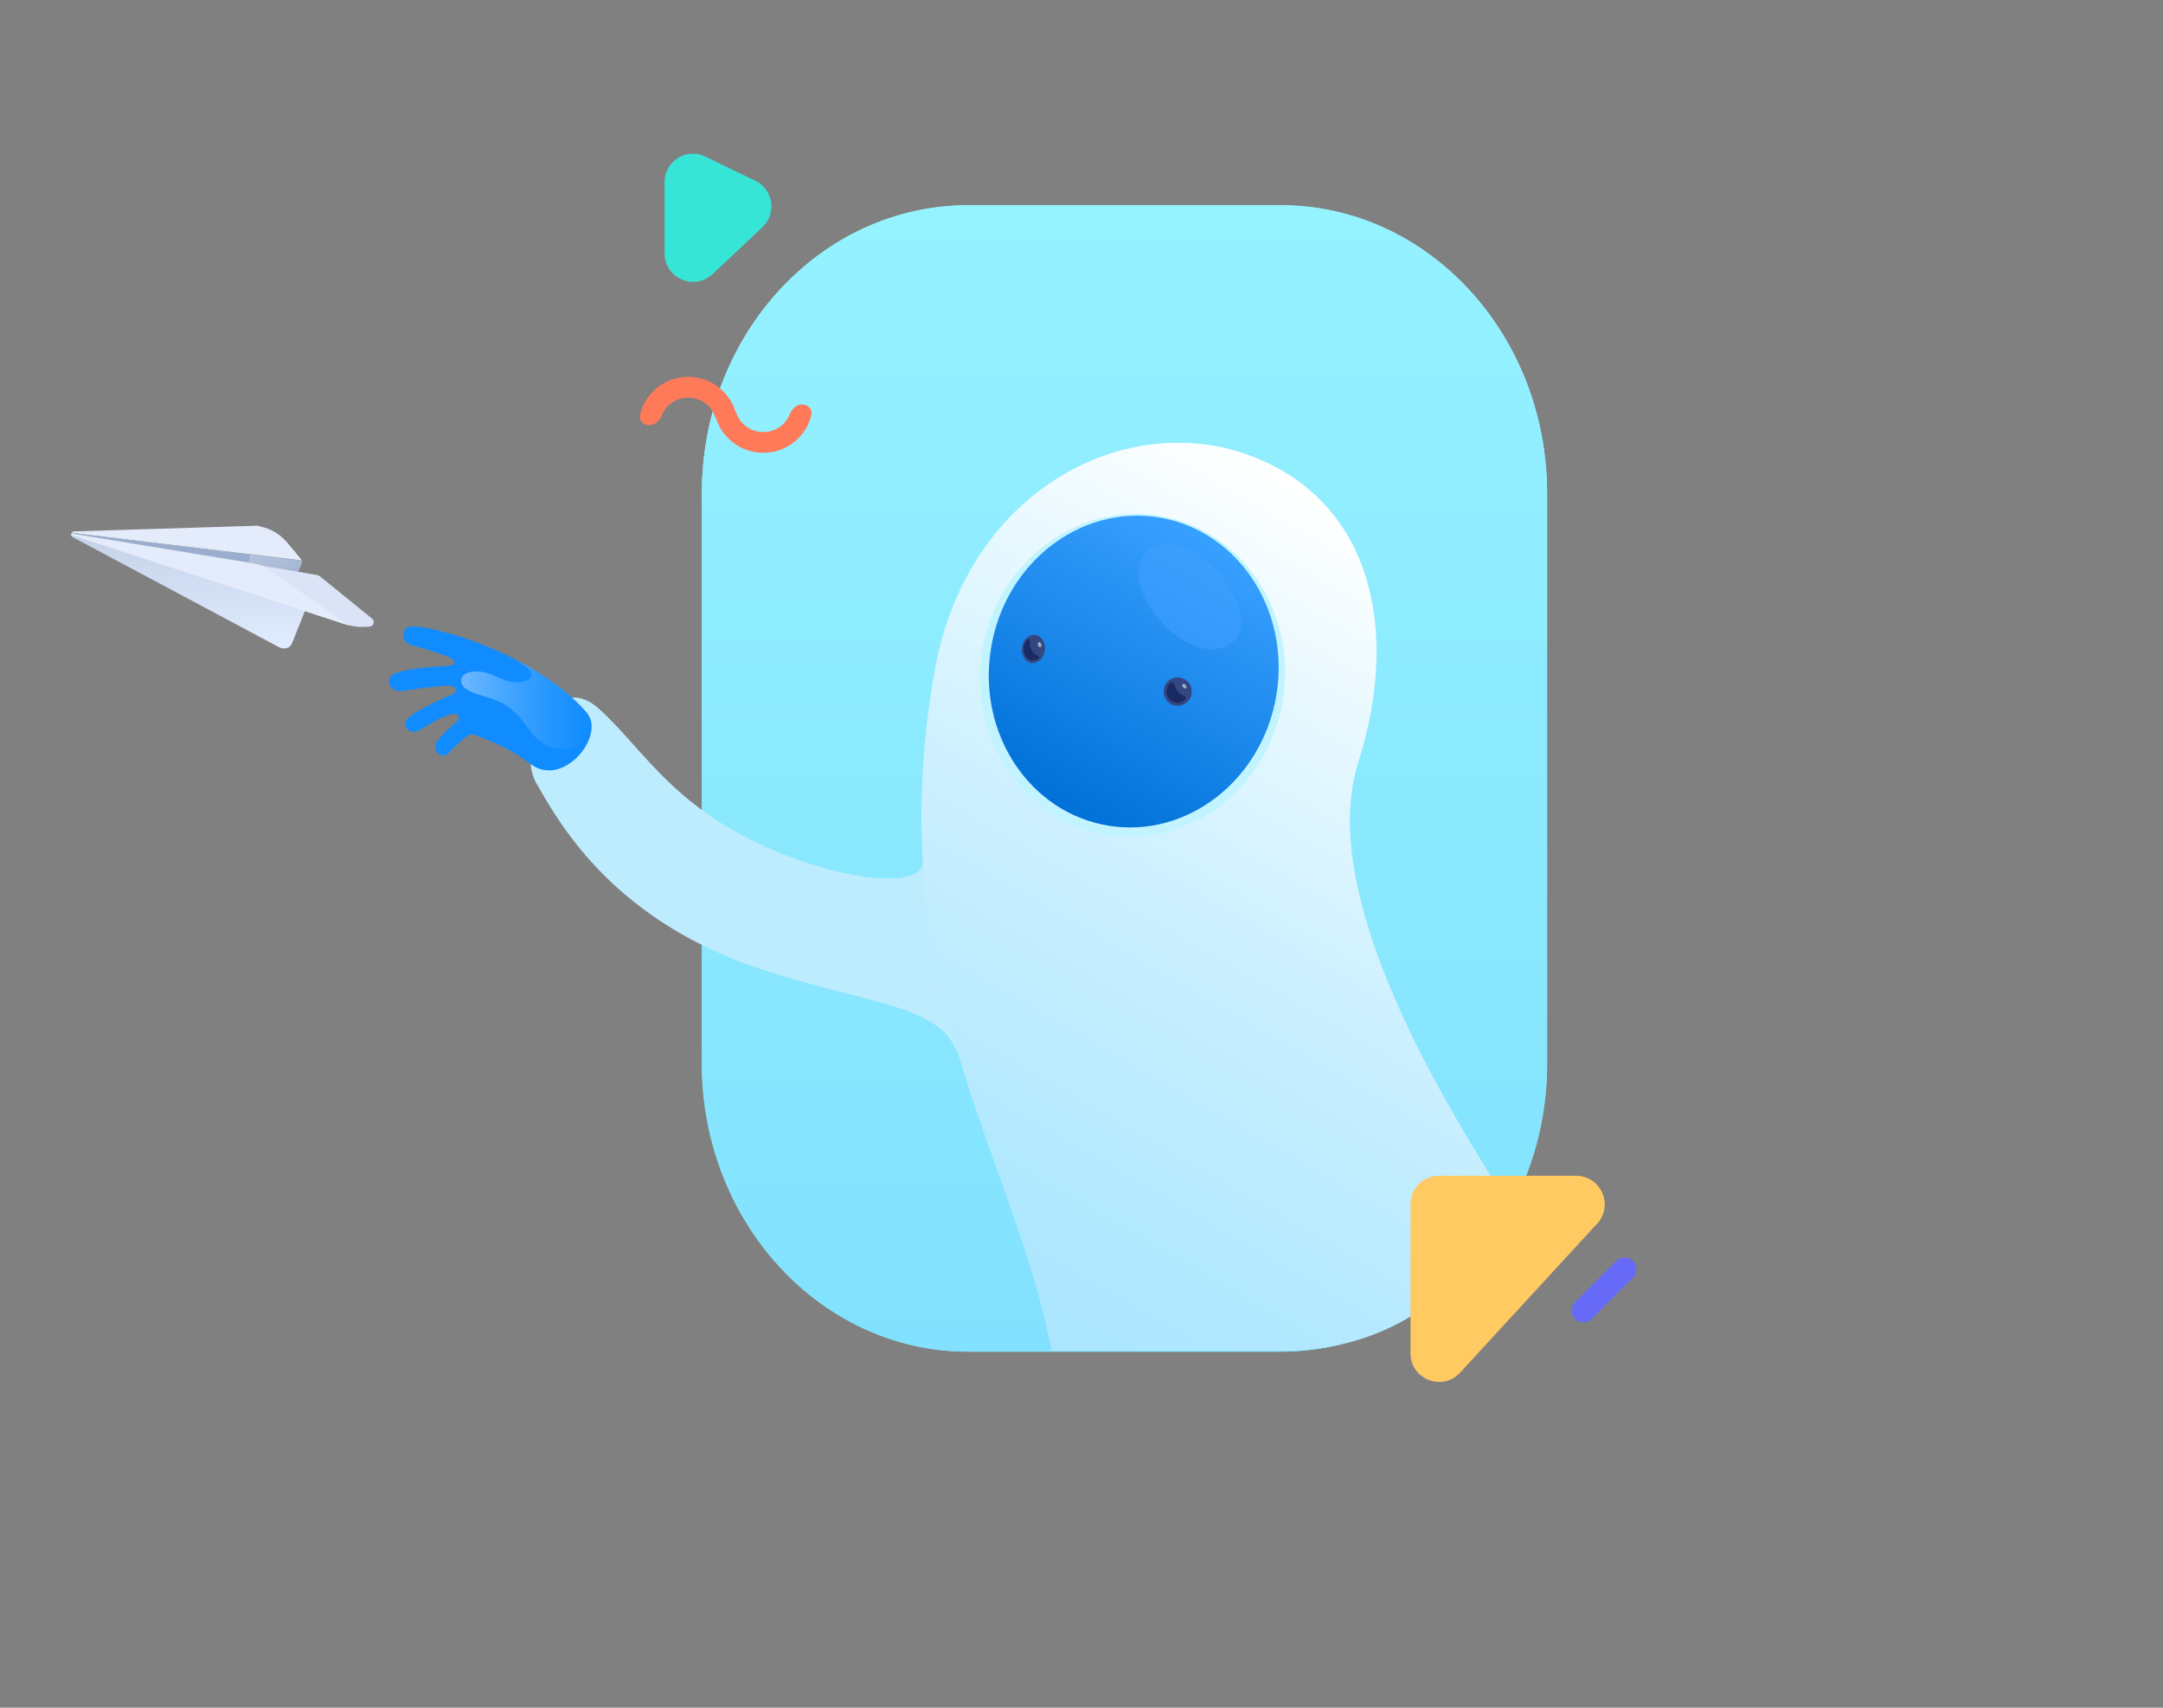 <svg width="760" height="600" viewBox="0 0 760 600" fill="none" xmlns="http://www.w3.org/2000/svg">
<rect x="0" y="0" width="760" height="600" fill="#808080" stroke="none"/>
<g clip-path="url(#clip0)">
<path d="M233.5 89.001C233.5 97.8 244 102.3 250.4 96.3L267.9 79.8C273 75.001 271.7 66.501 265.4 63.501L247.8 55.001C241.2 51.8 233.5 56.6 233.5 64.001V89.001Z" fill="#37E5D7"/>
<path d="M246.6 173.4C246.6 117.4 288.5 72.1 340.2 72.1H450C501.7 72.1 543.6 117.5 543.6 173.4V373.6C543.6 429.6 501.7 474.9 450 474.9H340.2C288.5 474.9 246.6 429.5 246.6 373.6V173.4Z" fill="#95F2FF"/>
<path d="M246.6 173.4C246.6 117.4 288.5 72.1 340.2 72.1H450C501.7 72.1 543.6 117.5 543.6 173.4V373.6C543.6 429.6 501.7 474.9 450 474.9H340.2C288.5 474.9 246.6 429.5 246.6 373.6V173.4Z" fill="url(#paint0_linear)"/>
<path d="M279.3 301.7C303.5 310.6 325.2 311 324.2 302.5L384.9 344L336.5 370.2C330.5 353.2 307.3 353.3 269.2 341.1C216.4 324.3 197 290.2 188.7 275.6L188.5 275.3C180.9 261.9 195.1 235.2 210.3 248.9C227.2 264 237.5 286.4 279.3 301.7Z" fill="#BEECFF"/>
<path d="M144.8 220.1C150.6 220 164.7 224.2 174.2 228.4C183.7 232.6 197.1 240 206.1 250.3C213.1 258.3 198 276.9 186.7 268.6C180.3 263.9 174.7 261 167.1 258.3C166 257.9 164.9 258 164 258.7C161.4 260.6 159.2 263.1 157.3 264.8C155.2 266.8 152.1 263.9 153.1 261.4C154 259 159.4 254.4 160.8 253.3C161.5 252.5 161.2 250.4 159.3 250.8C156 251.3 151.4 254.1 147.5 256.5C144.1 258.7 140.4 254.8 143.7 252.1C146.3 249.5 157.5 244.4 159.2 243.9C160.9 243.4 160.3 240.8 157.7 240.9C155.1 240.9 146.6 241.9 141.8 242.7C136.7 243.6 135 238.3 138.6 236.7C142.3 235.1 150.7 234.2 155.5 234.1C160.3 234 160.4 232.6 158.6 231.4C156.8 230.2 148.3 227.6 144.4 226.6C140.6 225.5 140.9 220.1 144.8 220.1Z" fill="#108CFF"/>
<path d="M173.9 245.9C184.9 250.1 184.9 259.2 193.1 262.3C201.3 265.4 209 260.5 207.5 253.1C205.8 245 181.2 231.2 180.7 231.7C194 238.5 182 241.5 176.3 238.5C173.6 237.5 171 235.9 167.4 235.9C161.1 235.9 161.1 240.3 163.7 242C166.2 243.8 169.1 244.1 173.9 245.9Z" fill="url(#paint1_linear)"/>
<path d="M531 424.6C522 441.1 498.5 474.6 450.5 474.6H369.5C356.1 404.8 309.5 346.6 328.1 237.1C339.1 172.4 394.8 144.4 437.9 159.6C481 174.8 492.5 219.7 477.3 267.6C462 315.5 509.2 390.2 531 424.6Z" fill="url(#paint2_linear)"/>
<path d="M345.1 228.7C340.1 259.7 359.6 288.7 388.8 293.4C418 298.2 445.7 276.9 450.8 245.9C455.8 214.9 436.3 185.9 407.1 181.2C377.9 176.5 350.1 197.7 345.1 228.7Z" fill="#C2F4FF"/>
<path d="M348.2 227.8C343.3 257.7 361.8 285.6 389.5 290.1C417.2 294.6 443.6 274 448.5 244.1C453.4 214.2 434.9 186.3 407.2 181.8C379.4 177.3 353 197.9 348.2 227.8Z" fill="url(#paint3_linear)"/>
<path opacity="0.5" d="M403.8 193C390.1 204.2 416.9 235.9 432 226.4C447.1 216.9 417.5 181.7 403.8 193Z" fill="#42A3FF"/>
<path d="M408.9 242.2C408.5 244.9 410.3 247.5 413 247.9C415.7 248.3 418.3 246.5 418.7 243.8C419.1 241.1 417.3 238.5 414.6 238.1C411.9 237.6 409.3 239.5 408.9 242.2Z" fill="#354781"/>
<path d="M415.5 240.4C415.3 240.6 415.4 241.1 415.7 241.5C416.1 241.9 416.6 242 416.8 241.8C417 241.6 416.9 241.1 416.6 240.7C416.3 240.3 415.8 240.2 415.5 240.4Z" fill="#9CB0CD"/>
<path d="M416 244.5C416.5 244.7 416.9 245.3 416.5 245.8C415.6 246.7 414.4 247.1 413.1 246.9C411 246.6 409.5 244.5 409.9 242.4C410.1 241.4 410.6 240.5 411.4 239.9C411.9 239.5 412.5 240.1 412.7 240.7C412.9 241.5 413.3 242.3 414 243.1C414.6 243.8 415.3 244.2 416 244.5Z" fill="#1A2A63"/>
<path d="M359.1 227.3C358.7 230 360.1 232.5 362.3 232.9C364.5 233.3 366.7 231.4 367.1 228.7C367.5 226 366.1 223.5 363.9 223.1C361.7 222.7 359.5 224.6 359.1 227.3Z" fill="#354781"/>
<path d="M364.6 230.3C365 230.4 365.3 230.9 365 231.2C364.3 231.9 363.3 232.2 362.4 232C360.6 231.7 359.4 229.6 359.7 227.4C359.9 226.2 360.5 225.2 361.2 224.6C361.5 224.3 361.9 224.8 361.9 225.2C361.8 225.9 361.8 226.7 362.1 227.6C362.7 229 363.6 230 364.6 230.3Z" fill="#1A2A63"/>
<path opacity="0.54" d="M365 225.6C364.7 225.7 364.6 226.2 364.7 226.7C364.9 227.2 365.3 227.5 365.6 227.4C365.9 227.3 366 226.8 365.9 226.3C365.7 225.8 365.3 225.5 365 225.6Z" fill="white"/>
<path d="M94.6 223.9L105.9 198.3C106.1 197.8 106.1 197.3 106 197L25.2 187.3C25 187.6 25 188.3 25.5 188.6L94.6 223.9Z" fill="url(#paint4_linear)"/>
<path d="M91.5 185C95.1 185.7 98.4 187.7 100.8 190.5L105.4 196C105.7 196.3 105.9 196.6 106 196.9L25.2 187.2C25.4 186.8 25.7 186.7 26.1 186.7L90.5 184.7L91.5 185Z" fill="#E4EBFA"/>
<path d="M87.7 194.9L25.1 187.3C25.1 187.3 26.3 187.6 27 187.8L87.5 197.6L87.7 194.9Z" fill="#9AADCE"/>
<path d="M102.7 225.8L107.6 213.5L25.1 187.5C25 187.7 24.9 188.3 25.5 188.7L97.9 227.3C99.5 228.1 101.6 228.3 102.7 225.8Z" fill="url(#paint5_linear)"/>
<path d="M25.1 187.5C25.1 187.5 25 187.8 25 187.9L120.9 219.2C123.8 220.2 126.9 220.5 130 220.1C131.3 220 131.8 218.3 130.8 217.4L112.8 202.8C112.4 202.4 111.8 202.1 111.3 202L25.1 187.5Z" fill="#DBE4F6"/>
<path d="M25.1 187.5C25.1 187.5 25 187.8 25 187.9L122.7 219.8L92.8 199.2C92.1 198.7 91.2 198.4 90.4 198.2L25.1 187.5Z" fill="#E4EBFA"/>
<path d="M553.4 463.401C555 465.001 557.6 465.001 559.3 463.401L573.8 448.901C575.4 447.301 575.4 444.701 573.8 443.001C572.2 441.401 569.6 441.401 567.9 443.001L553.4 457.501C551.8 459.201 551.8 461.801 553.4 463.401Z" fill="#666AF6"/>
<path d="M254.6 142.1C252.6 142.1 250.9 143.8 251.3 145.8C252 148.9 253.6 151.8 256 154.1C259.2 157.3 263.6 159.1 268.2 159.1C272.8 159.1 277.2 157.3 280.4 154.1C282.7 151.8 284.4 148.9 285.1 145.8C285.6 143.8 283.9 142.1 281.8 142.1C279.7 142.1 278.2 143.8 277.4 145.7C276.9 146.9 276.2 148 275.2 149C273.3 150.8 270.8 151.8 268.2 151.8C265.6 151.8 263.1 150.8 261.2 149C260.2 148.1 259.5 147 259 145.7C258.2 143.8 256.6 142.1 254.6 142.1Z" fill="#FF7A59"/>
<path d="M255.4 149.4C257.4 149.4 259.1 147.7 258.7 145.7C258 142.6 256.4 139.7 254 137.4C250.8 134.2 246.4 132.4 241.8 132.4C237.2 132.4 232.8 134.2 229.6 137.4C227.3 139.7 225.6 142.6 224.9 145.7C224.4 147.7 226.1 149.4 228.2 149.4C230.2 149.4 231.8 147.7 232.6 145.8C233.1 144.6 233.8 143.5 234.8 142.5C236.7 140.7 239.2 139.7 241.8 139.7C244.4 139.7 246.9 140.7 248.8 142.5C249.8 143.4 250.5 144.5 251 145.8C251.8 147.7 253.3 149.4 255.4 149.4Z" fill="#FF7A59"/>
<path d="M513 482.3C506.8 489 495.6 484.6 495.6 475.5V423.1C495.6 417.6 500.1 413.1 505.6 413.1H553.8C562.5 413.1 567.1 423.5 561.2 429.9L513 482.3Z" fill="#FFCA62"/>
</g>
<defs>
<linearGradient id="paint0_linear" x1="395.116" y1="72.113" x2="395.116" y2="474.963" gradientUnits="userSpaceOnUse">
<stop stop-color="#95F2FF"/>
<stop offset="1" stop-color="#82E1FE"/>
</linearGradient>
<linearGradient id="paint1_linear" x1="162.048" y1="247.54" x2="207.681" y2="247.54" gradientUnits="userSpaceOnUse">
<stop stop-color="#6DB9FF"/>
<stop offset="1" stop-color="#4AA8FF" stop-opacity="0"/>
</linearGradient>
<linearGradient id="paint2_linear" x1="503.265" y1="195.852" x2="349.11" y2="462.856" gradientUnits="userSpaceOnUse">
<stop stop-color="white"/>
<stop offset="0.101" stop-color="#F4FCFF"/>
<stop offset="0.495" stop-color="#CCF0FF"/>
<stop offset="0.808" stop-color="#B4E9FF"/>
<stop offset="1" stop-color="#ABE6FF"/>
</linearGradient>
<linearGradient id="paint3_linear" x1="425.497" y1="188.862" x2="371.112" y2="283.059" gradientUnits="userSpaceOnUse">
<stop stop-color="#38A0FF"/>
<stop offset="1" stop-color="#0071D8"/>
</linearGradient>
<linearGradient id="paint4_linear" x1="64.684" y1="190.775" x2="78.339" y2="220.73" gradientUnits="userSpaceOnUse">
<stop stop-color="#C4D1E8"/>
<stop offset="1" stop-color="#9CAFCF"/>
</linearGradient>
<linearGradient id="paint5_linear" x1="66.311" y1="187.487" x2="66.311" y2="227.826" gradientUnits="userSpaceOnUse">
<stop stop-color="#C4D1E8"/>
<stop offset="1" stop-color="#E1ECFF"/>
</linearGradient>
<clipPath id="clip0">
<rect width="550" height="431.5" fill="white" transform="translate(25 54)"/>
</clipPath>
</defs>
</svg>
